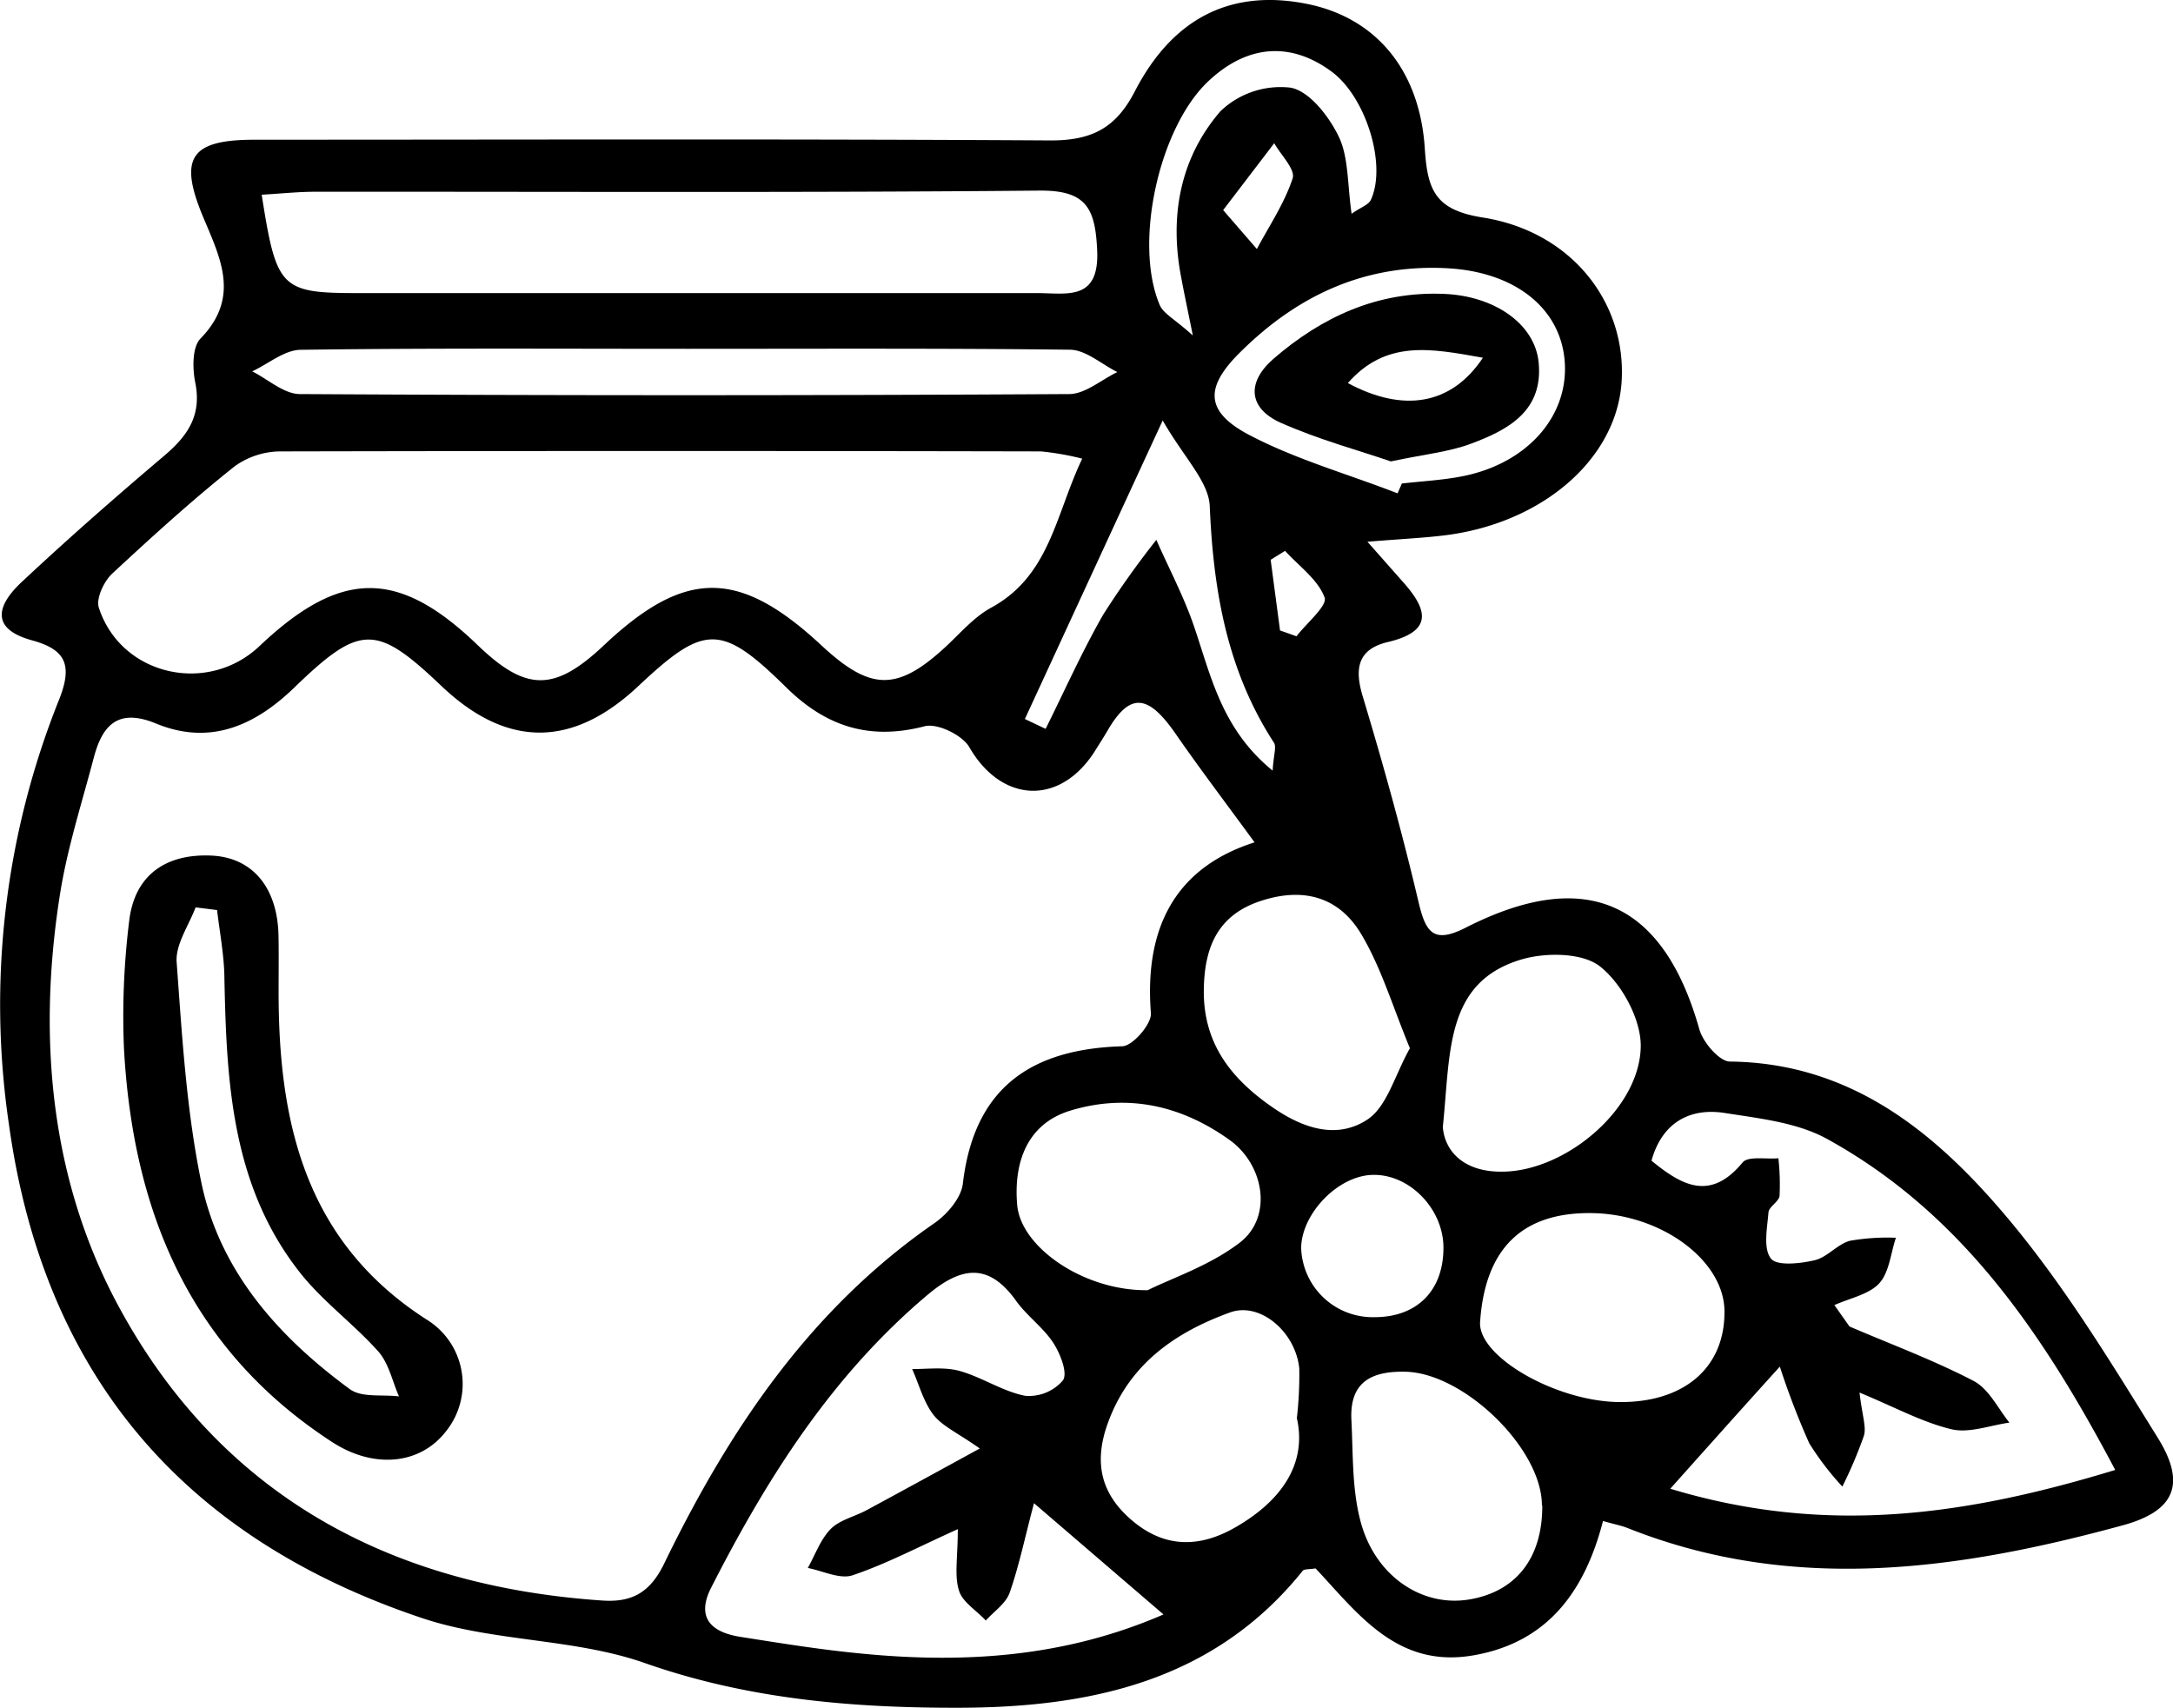 <svg xmlns="http://www.w3.org/2000/svg" viewBox="0 0 242.96 190.96"><defs><style>.cls-1{fill:none;}</style></defs><title>Fichier 12</title><g id="Calque_2" data-name="Calque 2"><g id="Calque_1-2" data-name="Calque 1"><path d="M152.89,60.57l3.89,4.4c2.7,3,3.69,5.56-1.59,6.81-3.35.79-3.79,2.91-2.82,6.1,2.29,7.6,4.42,15.26,6.24,23,.81,3.43,1.7,4.66,5.29,2.83,13.41-6.83,22.07-2.91,26.1,11.37.41,1.46,2.23,3.59,3.41,3.61,13.49.14,22.92,7.87,30.85,17.25,6.45,7.62,11.71,16.3,17,24.82,3.16,5.08,2,8.18-3.95,9.79-18.35,5-36.85,7.65-55.32.3-.67-.27-1.39-.4-2.76-.79-2,7.73-6.08,13.52-14.38,15-8.61,1.56-13-4.64-17.76-9.7-.73.12-1.26.05-1.44.27-10,12.46-24,15.33-38.83,15.31-11.75,0-23.34-1-34.73-5-7.94-2.79-17-2.35-25-5.06C20.68,172,4.91,153.89,1,125.72A91.54,91.54,0,0,1,6.6,78.24c1.57-3.94.7-5.62-3-6.64-4.91-1.34-3.78-4.1-1.15-6.55,5.13-4.8,10.42-9.44,15.8-14,2.67-2.24,4.34-4.54,3.58-8.28-.32-1.58-.34-4,.6-4.93,4.45-4.59,2.23-8.94.29-13.56-2.79-6.65-1.42-8.66,5.77-8.66,29.67,0,59.33-.1,89,.08,4.57,0,7.26-1.36,9.39-5.48C131.18,1.9,137.72-1.2,146,.41c7.63,1.47,12.74,7.2,13.31,16.26.3,4.69,1.24,6.82,6.48,7.65,9.91,1.57,16,9.44,15.53,18.2s-8.86,16-19.83,17.34C159.11,60.15,156.69,60.26,152.89,60.57ZM140.27,94.18c-3.22-4.41-6.12-8.23-8.85-12.17-3.09-4.45-5.11-4.59-7.6-.3-.48.82-1,1.62-1.5,2.42-3.92,6-10.38,5.6-13.94-.59-.78-1.35-3.56-2.71-5-2.34-6.22,1.62-11.1,0-15.55-4.42-7.21-7.09-9.09-7-16.46-.07s-14.71,6.93-22,0-9.06-7-16.47.17c-4.44,4.29-9.47,6.5-15.49,4-4.29-1.75-6,.28-6.94,3.89-1.35,5.13-3,10.23-3.8,15.45-2.49,16-1,31.89,6.68,46,11.42,21,30.32,31.13,54,32.73,3.56.25,5.49-1.12,7-4.32,7.23-14.84,16.25-28.29,30.15-37.89,1.43-1,3-2.84,3.16-4.45,1.27-10.69,7.63-15,17.8-15.31,1.17,0,3.32-2.5,3.22-3.7C127.93,103.71,131.43,97,140.27,94.18ZM121,51.28a31.43,31.43,0,0,0-4.6-.81q-42.45-.09-84.91,0a8.86,8.86,0,0,0-5.23,1.65C21.49,55.91,17,60,12.54,64.14c-.92.86-1.82,2.77-1.49,3.8C13.5,75.51,23.17,77.75,29,72.25c9.11-8.63,15.54-8.66,24.42-.11,5.41,5.21,8.58,5.22,14.11,0,9.1-8.57,15.13-8.55,24.39.09,5.41,5,8.37,5.07,13.71.18,1.68-1.54,3.21-3.38,5.16-4.45C117.39,64.38,118,57.58,121,51.28ZM29.26,21.77c1.65,10.54,2.13,11,10.86,11q37.92,0,75.84,0c3.32,0,7,.94,6.71-4.84-.22-4.67-1.23-6.67-6.47-6.62-27,.25-54,.11-81,.13C33.37,21.44,31.53,21.64,29.26,21.77Zm155.39,108c3.41,2.8,6.59,4.56,10.19.2.62-.74,2.62-.34,4-.47a27,27,0,0,1,.13,4.21c-.08.65-1.18,1.2-1.24,1.84-.14,1.76-.61,4.05.28,5.17.67.85,3.28.56,4.89.18,1.4-.32,2.53-1.79,3.93-2.17a24.38,24.38,0,0,1,5.15-.34c-.59,1.74-.74,3.88-1.88,5.11s-3.29,1.65-5,2.42l1.69,2.39c4.65,2,9.41,3.76,13.88,6.09,1.7.89,2.72,3.07,4,4.66-2.17.3-4.49,1.21-6.48.74-3.26-.78-6.31-2.46-10.28-4.1.31,2.63.78,3.85.49,4.83a49.33,49.33,0,0,1-2.41,5.68,32,32,0,0,1-3.7-4.84A87.88,87.88,0,0,1,199,152.8c-4.53,5-8.16,9.08-12.25,13.65,17.54,5.31,33.28,2.92,49.75-2.1-8.18-15.48-17.32-28.8-32.2-37-3.35-1.85-7.57-2.3-11.46-2.91S185.83,125.5,184.65,129.78Zm-54.57,50.73-14.47-12.43c-1,3.74-1.65,6.95-2.72,10-.42,1.21-1.75,2.09-2.67,3.12-1-1.11-2.61-2.05-3-3.36-.53-1.69-.13-3.66-.13-6.86-4.43,2-8,3.89-11.77,5.16-1.42.47-3.33-.5-5-.82.83-1.48,1.42-3.2,2.57-4.37,1-1,2.66-1.37,4-2.09,4-2.16,8-4.35,12.66-6.9-2.5-1.76-4.19-2.49-5.18-3.76-1.12-1.45-1.61-3.39-2.38-5.12,1.78,0,3.64-.25,5.3.21,2.51.7,4.81,2.29,7.33,2.78a5,5,0,0,0,4.23-1.73c.55-.84-.31-3-1.09-4.2-1.13-1.72-2.94-3-4.14-4.67-3.11-4.36-6.19-3.82-9.93-.67-10.68,9-17.93,20.47-24.17,32.71-1.72,3.37,0,5,3.25,5.51,4.5.71,9,1.44,13.53,1.87C107.73,186,119,185.32,130.08,180.51ZM181,156.76c7.28.08,11.85-3.83,11.81-10.12,0-5.61-6.84-10.76-14.52-11q-11.94-.33-12.8,12.13C165.18,151.63,173.89,156.67,181,156.76ZM157.64,117.2c-1.94-4.68-3.2-9-5.45-12.77-2.48-4.15-6.48-5.3-11.34-3.66s-6.15,5.36-6.25,9.7c-.14,6,2.87,10.06,7.85,13.45,3.59,2.44,7.22,3.37,10.44,1.25C155.09,123.72,155.94,120.22,157.64,117.2Zm-29.31,27.05c2.69-1.34,6.93-2.74,10.28-5.31,3.74-2.87,2.74-8.72-1.14-11.49-5.43-3.89-11.42-5.19-17.75-3.29-4.92,1.48-6.36,5.83-6,10.42C114,139.4,121.19,144.36,128.33,144.25ZM76.91,39c-14.42,0-28.85-.09-43.26.11-1.83,0-3.64,1.57-5.45,2.41,1.77.89,3.54,2.53,5.33,2.54q43,.25,86,0c1.81,0,3.6-1.6,5.4-2.46-1.76-.87-3.51-2.47-5.28-2.5C105.37,38.93,91.14,39,76.91,39Zm84.41,87c.2,2.69,2.33,5.07,6.7,5,7.09-.07,15.4-7.08,15.43-14.08,0-3-2.11-6.91-4.52-8.84-1.94-1.56-6-1.61-8.7-.84C161.53,109.75,162.2,117.61,161.32,126ZM145,158.56a42.36,42.36,0,0,0,.27-5.56c-.41-4.08-4.38-7.48-7.74-6.26-6.23,2.26-11.4,5.87-13.74,12.59-1.49,4.29-.67,7.75,2.81,10.69,3.72,3.15,7.65,3,11.59.71C143.23,167.82,146.16,163.69,145,158.56Zm27.4,9.76c0-6.39-8.76-14.81-15.25-14.95-3.9-.09-6.27,1.21-6.05,5.42.19,3.76.06,7.64,1,11.23,1.6,6.18,6.86,9.67,12.12,8.82S172.47,174.22,172.44,168.32ZM156.26,55.16l.48-1.1c2.26-.26,4.54-.37,6.77-.81,7.17-1.41,11.81-6.61,11.45-12.66s-5.5-10.2-13.18-10.6c-9.12-.48-16.63,3-23,9.28-4.11,4-4.09,6.73.89,9.36C144.91,51.38,150.71,53,156.26,55.16ZM114.59,80.39l2.32,1.1c2.12-4.26,4.07-8.63,6.43-12.76a100.17,100.17,0,0,1,5.95-8.37c1.42,3.23,3.09,6.37,4.22,9.69,1.9,5.58,3.1,11.48,8.78,16.11.11-1.77.45-2.65.15-3.12-5.24-8.06-6.78-17-7.18-26.45-.12-2.76-2.88-5.42-5.26-9.58C124.26,59.43,119.43,69.91,114.59,80.39Zm46.8,59.11c0-4.29-3.73-8.18-7.81-8.14-3.86,0-8,4.22-8.1,8.11a8,8,0,0,0,8.09,7.8C158.4,147.31,161.39,144.34,161.39,139.5ZM151.12,23.9c1.07-.75,1.91-1,2.16-1.57,1.8-3.92-.58-11.51-4.39-14.32-4.63-3.42-9.5-3-13.84,1.12-5.45,5.19-8.31,18-5.4,24.93.4,1,1.63,1.56,3.72,3.45-.66-3.27-1-4.85-1.29-6.43-1.35-6.88-.15-13.4,4.38-18.65a9.72,9.72,0,0,1,7.83-2.63c2.12.38,4.32,3.23,5.41,5.51S150.65,20.64,151.12,23.9Zm-14.36-.41,3.77,4.35c1.39-2.61,3.09-5.13,4-7.9.32-1-1.31-2.6-2.06-3.93Zm6.36,47,1.84.65c1.13-1.48,3.48-3.41,3.14-4.34-.74-2-2.87-3.51-4.42-5.21l-1.61,1Z"/><path class="cls-1" d="M140.27,94.18c-8.84,2.81-12.34,9.53-11.56,19.12.1,1.2-2.05,3.66-3.22,3.7-10.17.35-16.53,4.62-17.8,15.31-.19,1.61-1.73,3.46-3.16,4.45-13.9,9.6-22.92,23.05-30.15,37.89-1.56,3.2-3.49,4.57-7,4.32-23.67-1.6-42.57-11.75-54-32.73-7.7-14.13-9.17-30-6.68-46C7.48,95,9.11,89.9,10.46,84.77c.95-3.61,2.65-5.64,6.94-3.89,6,2.46,11.05.25,15.49-4,7.41-7.14,9.14-7.12,16.47-.17s14.69,7,22,0,9.25-7,16.46.07c4.45,4.37,9.33,6,15.55,4.42,1.4-.37,4.18,1,5,2.34,3.56,6.19,10,6.62,13.94.59.52-.8,1-1.6,1.5-2.42,2.49-4.29,4.51-4.15,7.6.3C134.15,86,137.05,89.77,140.27,94.18ZM31.15,110.94c0-2.09,0-4.18,0-6.27-.09-5.31-2.82-8.78-7.52-9-5-.22-8.58,2.13-9.18,7.34a86.32,86.32,0,0,0-.58,14.19c1,18.18,7.34,33.66,23.26,44,4.68,3.05,9.88,2.55,12.77-1.22a8.45,8.45,0,0,0-2.23-12.49C34.17,138.81,31.18,125.56,31.15,110.94Z"/><path class="cls-1" d="M121,51.28c-2.92,6.3-3.57,13.1-10.2,16.7-2,1.07-3.48,2.91-5.16,4.45-5.34,4.89-8.3,4.86-13.71-.18-9.26-8.64-15.29-8.66-24.39-.09-5.53,5.2-8.7,5.19-14.11,0-8.88-8.55-15.31-8.52-24.42.11-5.8,5.5-15.47,3.26-17.92-4.31-.33-1,.57-2.94,1.49-3.8,4.43-4.16,9-8.23,13.68-12a8.86,8.86,0,0,1,5.23-1.65q42.45-.12,84.91,0A31.43,31.43,0,0,1,121,51.28Z"/><path class="cls-1" d="M29.26,21.77c2.27-.13,4.11-.33,6-.33,27,0,54,.12,81-.13,5.24,0,6.25,2,6.47,6.62.26,5.78-3.39,4.84-6.71,4.84q-37.92,0-75.84,0C31.39,32.79,30.91,32.31,29.26,21.77Z"/><path class="cls-1" d="M184.65,129.78c1.18-4.28,4.16-5.93,8.17-5.31s8.11,1.06,11.46,2.91c14.88,8.17,24,21.49,32.2,37-16.47,5-32.21,7.41-49.75,2.1,4.09-4.57,7.72-8.61,12.25-13.65a87.88,87.88,0,0,0,3.33,8.58,32,32,0,0,0,3.7,4.84,49.33,49.33,0,0,0,2.41-5.68c.29-1-.18-2.2-.49-4.83,4,1.64,7,3.32,10.28,4.1,2,.47,4.31-.44,6.48-.74-1.32-1.59-2.34-3.77-4-4.66-4.47-2.33-9.23-4.1-13.88-6.09l-1.69-2.39c1.7-.77,3.83-1.15,5-2.42s1.29-3.37,1.88-5.11a24.38,24.38,0,0,0-5.15.34c-1.4.38-2.53,1.85-3.93,2.17-1.61.38-4.22.67-4.89-.18-.89-1.12-.42-3.41-.28-5.17.06-.64,1.16-1.19,1.24-1.84a27,27,0,0,0-.13-4.21c-1.35.13-3.35-.27-4,.47C191.24,134.34,188.06,132.58,184.65,129.78Z"/><path class="cls-1" d="M130.08,180.51c-11.1,4.81-22.35,5.51-33.8,4.4-4.53-.43-9-1.16-13.53-1.87-3.22-.5-5-2.14-3.25-5.51,6.24-12.24,13.49-23.71,24.17-32.71,3.74-3.15,6.82-3.69,9.93.67,1.2,1.68,3,2.95,4.14,4.67.78,1.2,1.64,3.36,1.09,4.2a5,5,0,0,1-4.23,1.73c-2.52-.49-4.82-2.08-7.33-2.78-1.66-.46-3.52-.17-5.3-.21.77,1.73,1.26,3.67,2.38,5.12,1,1.27,2.68,2,5.18,3.76-4.67,2.55-8.65,4.74-12.66,6.9-1.34.72-3,1.07-4,2.09-1.15,1.17-1.74,2.89-2.57,4.37,1.68.32,3.59,1.29,5,.82,3.78-1.27,7.34-3.17,11.77-5.16,0,3.2-.4,5.17.13,6.86.4,1.31,2,2.25,3,3.36.92-1,2.25-1.91,2.67-3.12,1.07-3.07,1.74-6.28,2.72-10Z"/><path class="cls-1" d="M181,156.76c-7.07-.09-15.78-5.13-15.51-9q.87-12.48,12.8-12.13c7.68.22,14.49,5.37,14.52,11C192.81,152.93,188.24,156.84,181,156.76Z"/><path class="cls-1" d="M157.64,117.2c-1.7,3-2.55,6.52-4.75,8-3.22,2.12-6.85,1.19-10.44-1.25-5-3.39-8-7.47-7.85-13.45.1-4.34,1.39-8.07,6.25-9.7s8.86-.49,11.34,3.66C154.44,108.18,155.7,112.52,157.64,117.2Z"/><path class="cls-1" d="M128.33,144.25c-7.14.11-14.32-4.85-14.66-9.67-.31-4.59,1.13-8.94,6-10.42,6.33-1.9,12.32-.6,17.75,3.29,3.88,2.77,4.88,8.62,1.14,11.49C135.26,141.51,131,142.91,128.33,144.25Z"/><path class="cls-1" d="M76.91,39c14.23,0,28.46-.1,42.69.11,1.77,0,3.52,1.63,5.28,2.5-1.8.86-3.59,2.45-5.4,2.46q-43,.24-85.95,0c-1.79,0-3.56-1.65-5.33-2.54,1.81-.84,3.62-2.38,5.45-2.41C48.06,38.94,62.49,39,76.91,39Z"/><path class="cls-1" d="M161.32,126c.88-8.41.21-16.27,8.91-18.74,2.7-.77,6.76-.72,8.7.84,2.41,1.93,4.54,5.81,4.52,8.84,0,7-8.34,14-15.43,14.08C163.65,131.09,161.52,128.71,161.32,126Z"/><path class="cls-1" d="M145,158.56c1.12,5.13-1.81,9.26-6.81,12.17-3.94,2.29-7.87,2.44-11.59-.71-3.48-2.94-4.3-6.4-2.81-10.69,2.34-6.72,7.51-10.33,13.74-12.59,3.36-1.22,7.33,2.18,7.74,6.26A42.36,42.36,0,0,1,145,158.56Z"/><path class="cls-1" d="M172.44,168.32c0,5.9-2.9,9.65-8.2,10.52s-10.52-2.64-12.12-8.82c-.92-3.59-.79-7.47-1-11.23-.22-4.21,2.15-5.51,6.05-5.42C163.68,153.51,172.41,161.93,172.44,168.32Z"/><path class="cls-1" d="M156.26,55.16c-5.55-2.13-11.35-3.78-16.56-6.53-5-2.63-5-5.32-.89-9.36,6.34-6.25,13.85-9.76,23-9.28,7.68.4,12.82,4.47,13.18,10.6s-4.28,11.25-11.45,12.66c-2.23.44-4.51.55-6.77.81Zm-.75-3.57c3.8-.81,6.47-1.06,8.9-2,4.19-1.55,8.18-3.67,7.62-9.15-.44-4.28-4.94-7.39-10.56-7.62-7.4-.32-13.65,2.55-19.09,7.26-3,2.59-2.86,5.51.84,7.16C147.44,49.15,152,50.37,155.51,51.59Z"/><path class="cls-1" d="M114.59,80.39c4.84-10.48,9.67-21,15.41-33.38,2.38,4.16,5.14,6.82,5.26,9.58C135.66,66,137.2,75,142.44,83c.3.47,0,1.35-.15,3.12-5.68-4.63-6.88-10.53-8.78-16.11-1.13-3.32-2.8-6.46-4.22-9.69a100.17,100.17,0,0,0-5.95,8.37c-2.36,4.13-4.31,8.5-6.43,12.76Z"/><path class="cls-1" d="M161.39,139.5c0,4.84-3,7.81-7.82,7.77a8,8,0,0,1-8.09-7.8c.06-3.89,4.24-8.07,8.1-8.11C157.66,131.32,161.4,135.21,161.39,139.5Z"/><path class="cls-1" d="M151.12,23.9c-.47-3.26-.3-6.23-1.42-8.59s-3.29-5.13-5.41-5.51a9.72,9.72,0,0,0-7.83,2.63c-4.53,5.25-5.73,11.77-4.38,18.65.31,1.58.63,3.16,1.29,6.43-2.09-1.89-3.32-2.49-3.72-3.45-2.91-6.89-.05-19.74,5.4-24.93C139.39,5,144.26,4.59,148.89,8c3.81,2.81,6.19,10.4,4.39,14.32C153,22.87,152.19,23.15,151.12,23.9Z"/><path class="cls-1" d="M136.76,23.49,142.45,16c.75,1.33,2.38,2.95,2.06,3.93-.89,2.77-2.59,5.29-4,7.9Z"/><path class="cls-1" d="M143.12,70.52l-1.05-7.86,1.61-1c1.55,1.7,3.68,3.2,4.42,5.21.34.93-2,2.86-3.14,4.34Z"/><path d="M31.15,110.94c0,14.62,3,27.87,16.51,36.57A8.45,8.45,0,0,1,49.89,160c-2.89,3.77-8.09,4.27-12.77,1.22-15.92-10.35-22.27-25.83-23.26-44A86.32,86.32,0,0,1,14.44,103c.6-5.21,4.15-7.56,9.18-7.34,4.7.21,7.43,3.68,7.52,9C31.18,106.76,31.15,108.85,31.15,110.94Zm-6.88-9.19-2.4-.3c-.75,2-2.26,4.14-2.12,6.12.61,8.27,1.09,16.64,2.78,24.73,2.07,9.85,8.59,17.15,16.56,23,1.33,1,3.65.59,5.52.83-.74-1.68-1.13-3.66-2.29-5-2.76-3.1-6.22-5.6-8.77-8.83-7.76-9.83-8.24-21.63-8.47-33.45C25,106.49,24.55,104.12,24.27,101.75Z"/><path d="M155.51,51.59c-3.55-1.22-8.07-2.44-12.29-4.31-3.7-1.65-3.82-4.57-.84-7.16,5.44-4.71,11.69-7.58,19.09-7.26,5.62.23,10.12,3.34,10.56,7.62.56,5.48-3.43,7.6-7.62,9.15C162,50.53,159.31,50.78,155.51,51.59ZM165.8,40c-5.91-1.07-10.84-2-15.1,2.83C156.86,46.14,162.26,45.33,165.8,40Z"/><path class="cls-1" d="M24.27,101.75c.28,2.37.76,4.74.81,7.12.23,11.82.71,23.62,8.47,33.45,2.55,3.23,6,5.73,8.77,8.83,1.16,1.3,1.55,3.28,2.29,5-1.87-.24-4.19.15-5.52-.83-8-5.83-14.49-13.13-16.56-23-1.69-8.09-2.17-16.46-2.78-24.73-.14-2,1.37-4.07,2.12-6.12Z"/><path class="cls-1" d="M165.8,40c-3.54,5.34-8.94,6.15-15.1,2.83C155,38,159.89,38.92,165.8,40Z"/></g></g></svg>